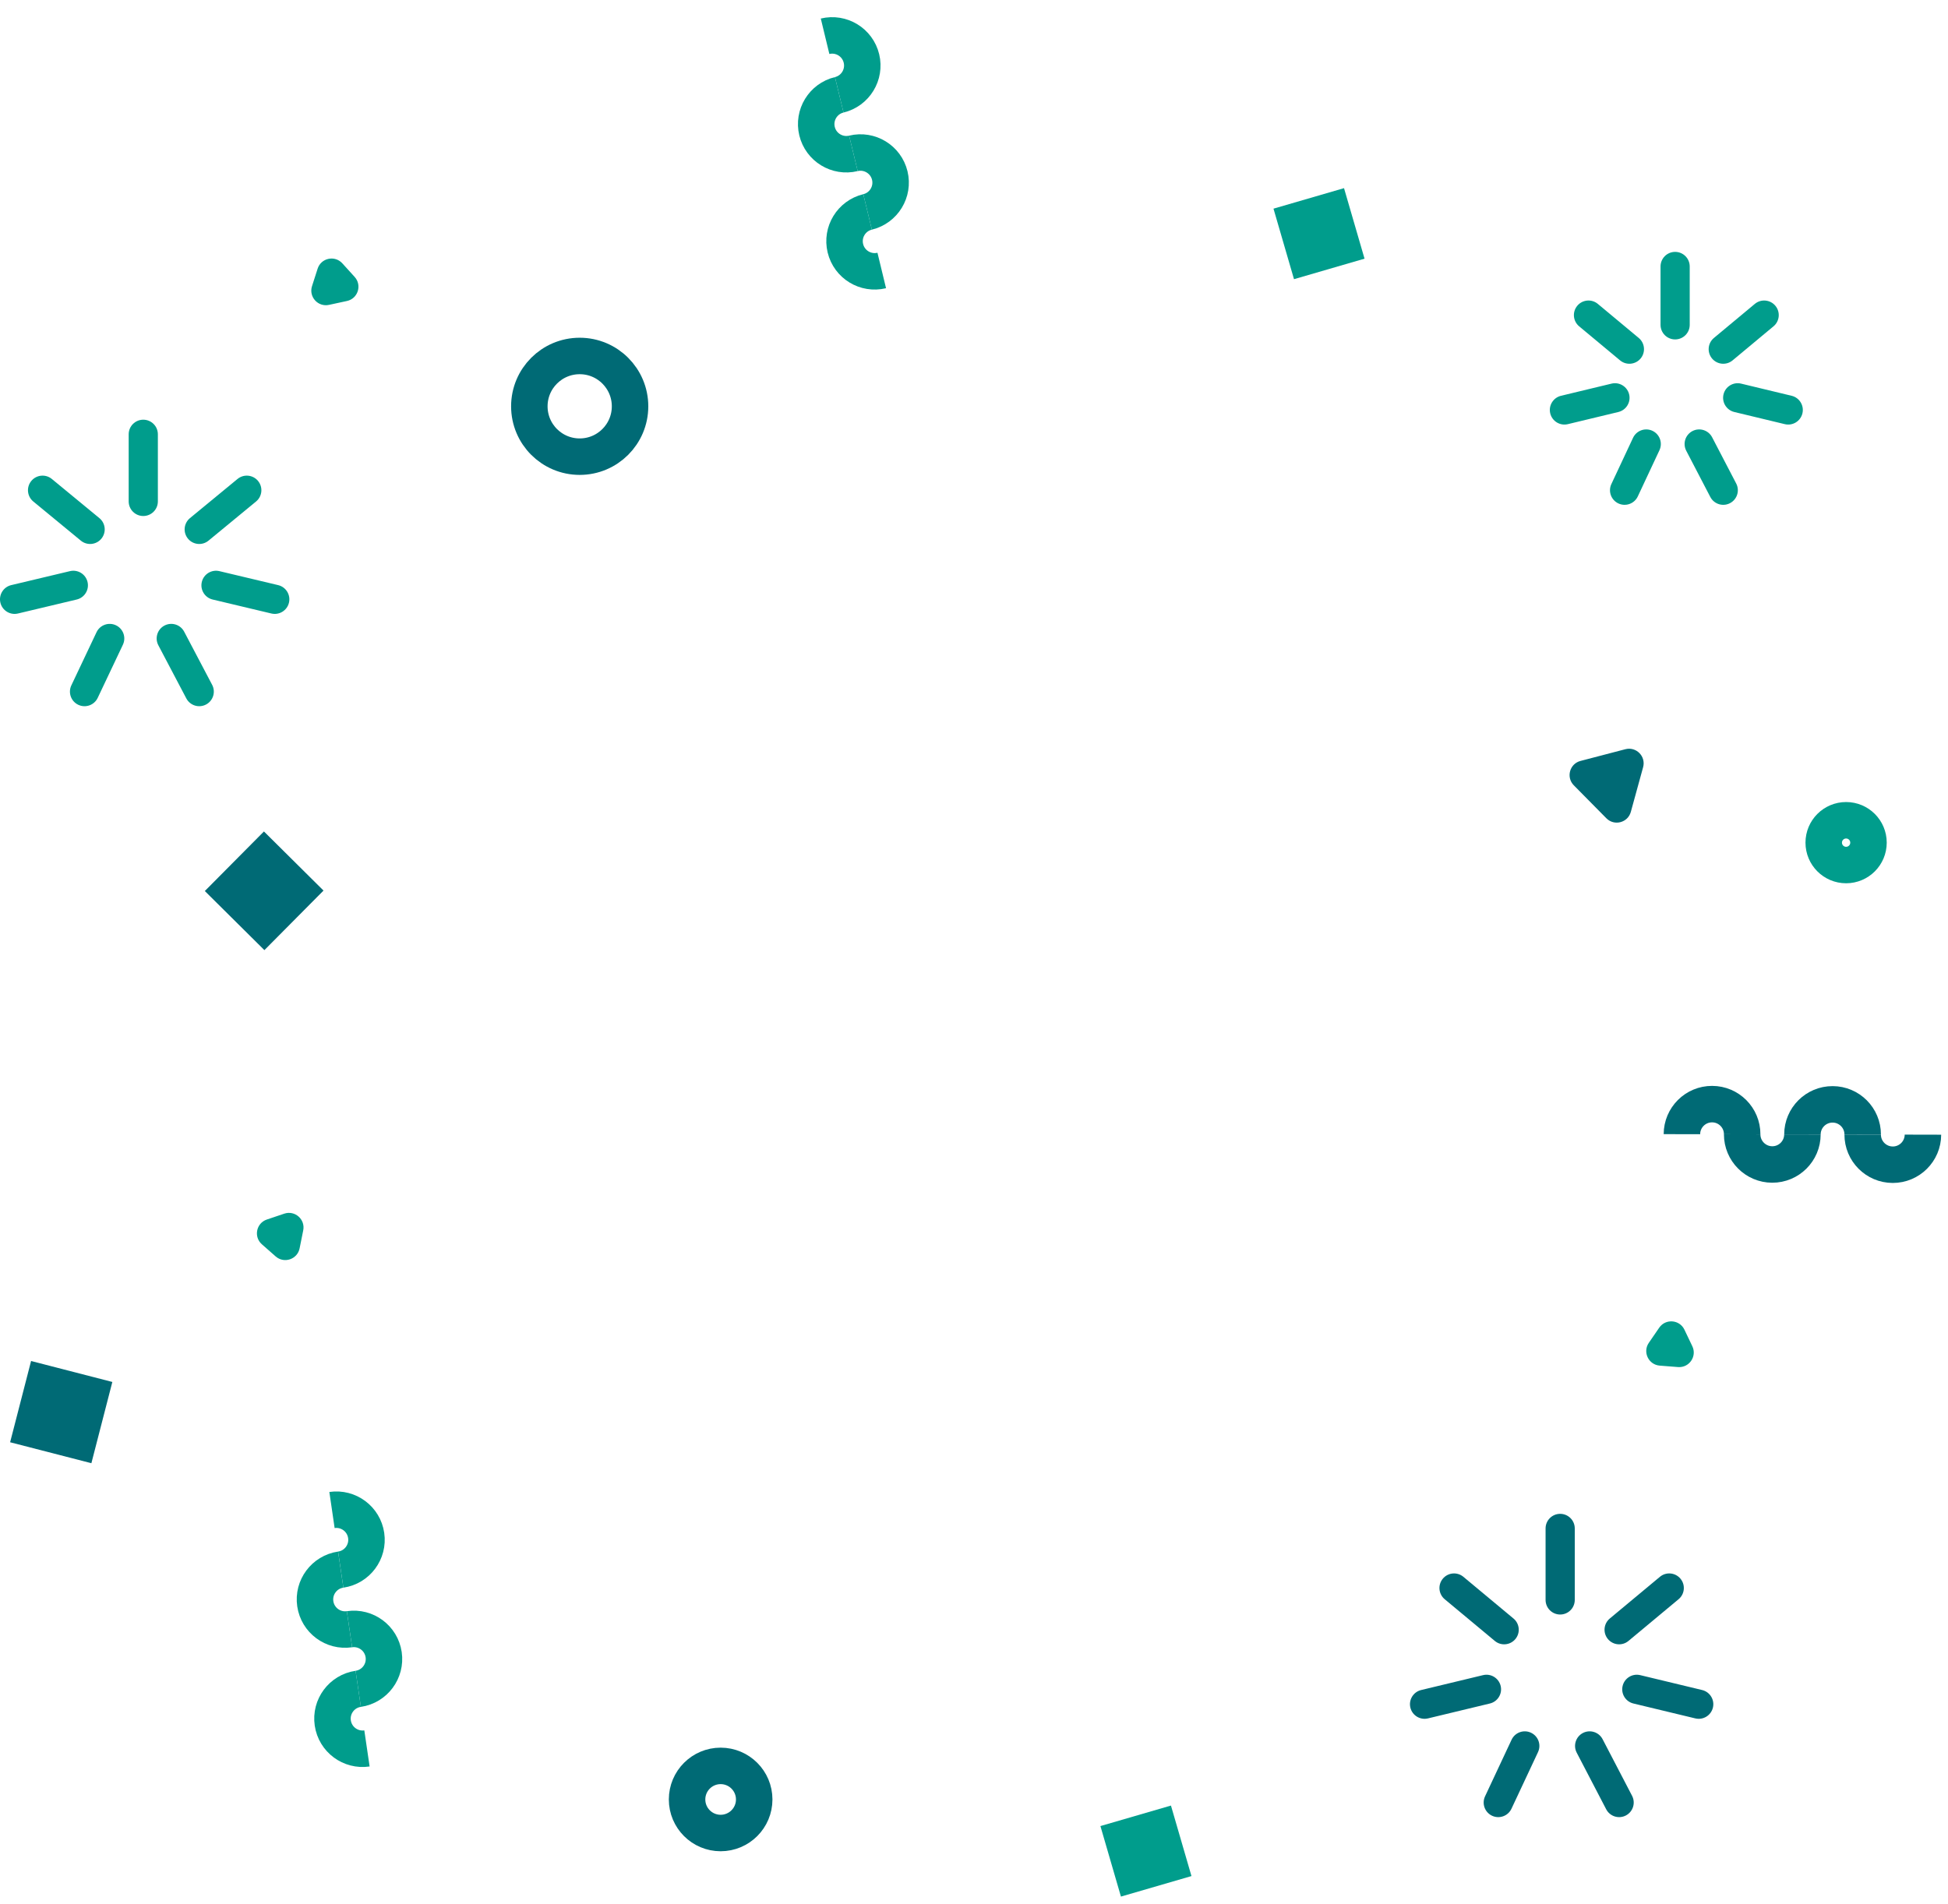 <svg width="267" height="261" viewBox="0 0 267 261" fill="none" xmlns="http://www.w3.org/2000/svg">
<path d="M21.638 59.537C21.638 58.432 20.743 57.537 19.638 57.537C18.534 57.537 17.638 58.432 17.638 59.537H21.638ZM17.638 68.739C17.638 69.844 18.534 70.739 19.638 70.739C20.743 70.739 21.638 69.844 21.638 68.739H17.638ZM26.036 71.03C25.183 71.732 25.061 72.992 25.763 73.845C26.465 74.698 27.726 74.82 28.579 74.118L26.036 71.03ZM35.097 68.749C35.95 68.047 36.072 66.787 35.37 65.934C34.667 65.081 33.407 64.959 32.554 65.662L35.097 68.749ZM30.071 78.297C28.997 78.041 27.918 78.705 27.662 79.779C27.406 80.854 28.07 81.932 29.145 82.188L30.071 78.297ZM37.197 84.105C38.271 84.361 39.35 83.698 39.606 82.623C39.862 81.548 39.198 80.47 38.123 80.214L37.197 84.105ZM25.243 86.596C24.728 85.619 23.519 85.244 22.541 85.758C21.564 86.272 21.189 87.482 21.703 88.459L25.243 86.596ZM25.537 95.745C26.052 96.722 27.261 97.098 28.239 96.583C29.216 96.069 29.591 94.859 29.077 93.882L25.537 95.745ZM16.845 88.384C17.317 87.386 16.892 86.193 15.893 85.721C14.895 85.248 13.702 85.674 13.23 86.672L16.845 88.384ZM9.779 93.957C9.306 94.955 9.732 96.148 10.73 96.621C11.728 97.094 12.921 96.668 13.393 95.669L9.779 93.957ZM10.515 82.188C11.59 81.932 12.254 80.854 11.998 79.779C11.742 78.705 10.664 78.041 9.589 78.297L10.515 82.188ZM1.537 80.214C0.462 80.47 -0.201 81.548 0.054 82.623C0.31 83.698 1.389 84.361 2.463 84.105L1.537 80.214ZM7.106 65.662C6.253 64.959 4.993 65.081 4.291 65.934C3.588 66.787 3.71 68.047 4.563 68.749L7.106 65.662ZM11.082 74.118C11.934 74.82 13.195 74.698 13.897 73.845C14.599 72.992 14.477 71.732 13.624 71.03L11.082 74.118ZM17.638 59.537V68.739H21.638V59.537H17.638ZM28.579 74.118L35.097 68.749L32.554 65.662L26.036 71.03L28.579 74.118ZM29.145 82.188L37.197 84.105L38.123 80.214L30.071 78.297L29.145 82.188ZM21.703 88.459L25.537 95.745L29.077 93.882L25.243 86.596L21.703 88.459ZM13.23 86.672L9.779 93.957L13.393 95.669L16.845 88.384L13.23 86.672ZM9.589 78.297L1.537 80.214L2.463 84.105L10.515 82.188L9.589 78.297ZM4.563 68.749L11.082 74.118L13.624 71.03L7.106 65.662L4.563 68.749Z" fill="#009D8C"/>
<path d="M231.599 36.53C231.599 35.425 230.703 34.53 229.599 34.53C228.494 34.53 227.599 35.425 227.599 36.53H231.599ZM227.599 44.532C227.599 45.637 228.494 46.532 229.599 46.532C230.703 46.532 231.599 45.637 231.599 44.532H227.599ZM234.916 46.33C234.067 47.036 233.952 48.297 234.658 49.146C235.365 49.995 236.626 50.11 237.475 49.404L234.916 46.33ZM243.082 44.736C243.931 44.029 244.047 42.768 243.34 41.919C242.633 41.07 241.372 40.955 240.523 41.661L243.082 44.736ZM238.642 52.591C237.569 52.332 236.488 52.993 236.23 54.067C235.972 55.141 236.633 56.221 237.706 56.48L238.642 52.591ZM244.633 58.147C245.707 58.405 246.787 57.744 247.046 56.67C247.304 55.596 246.643 54.516 245.569 54.258L244.633 58.147ZM234.671 59.947C234.161 58.967 232.953 58.586 231.973 59.096C230.994 59.606 230.613 60.814 231.123 61.794L234.671 59.947ZM234.421 68.129C234.932 69.109 236.139 69.49 237.119 68.979C238.099 68.469 238.479 67.261 237.969 66.282L234.421 68.129ZM227.451 61.719C227.92 60.719 227.489 59.528 226.489 59.059C225.489 58.591 224.298 59.022 223.829 60.022L227.451 61.719ZM220.861 66.357C220.392 67.357 220.823 68.548 221.823 69.016C222.823 69.485 224.014 69.054 224.483 68.054L220.861 66.357ZM221.82 56.48C222.894 56.221 223.555 55.141 223.297 54.067C223.038 52.993 221.958 52.332 220.884 52.591L221.82 56.48ZM213.958 54.258C212.884 54.516 212.223 55.596 212.481 56.67C212.74 57.744 213.82 58.405 214.894 58.147L213.958 54.258ZM219.004 41.661C218.155 40.955 216.894 41.07 216.187 41.919C215.48 42.768 215.596 44.029 216.445 44.736L219.004 41.661ZM222.052 49.404C222.901 50.11 224.162 49.995 224.869 49.146C225.575 48.297 225.46 47.036 224.611 46.33L222.052 49.404ZM227.599 36.53V44.532H231.599V36.53H227.599ZM237.475 49.404L243.082 44.736L240.523 41.661L234.916 46.33L237.475 49.404ZM237.706 56.48L244.633 58.147L245.569 54.258L238.642 52.591L237.706 56.48ZM231.123 61.794L234.421 68.129L237.969 66.282L234.671 59.947L231.123 61.794ZM223.829 60.022L220.861 66.357L224.483 68.054L227.451 61.719L223.829 60.022ZM220.884 52.591L213.958 54.258L214.894 58.147L221.82 56.48L220.884 52.591ZM216.445 44.736L222.052 49.404L224.611 46.33L219.004 41.661L216.445 44.736Z" fill="#009D8C"/>
<path d="M215.843 209.532C215.843 208.428 214.947 207.532 213.843 207.532C212.738 207.532 211.843 208.428 211.843 209.532H215.843ZM211.843 219.335C211.843 220.44 212.738 221.335 213.843 221.335C214.947 221.335 215.843 220.44 215.843 219.335H211.843ZM220.644 221.882C219.795 222.589 219.68 223.85 220.387 224.699C221.093 225.548 222.354 225.663 223.203 224.957L220.644 221.882ZM230.072 219.238C230.921 218.532 231.036 217.271 230.33 216.422C229.623 215.573 228.362 215.457 227.513 216.164L230.072 219.238ZM224.816 229.644C223.742 229.386 222.662 230.047 222.404 231.121C222.145 232.194 222.806 233.275 223.88 233.533L224.816 229.644ZM232.365 235.575C233.439 235.834 234.519 235.173 234.778 234.099C235.036 233.025 234.375 231.945 233.301 231.686L232.365 235.575ZM219.657 238.425C219.147 237.446 217.939 237.065 216.959 237.575C215.98 238.085 215.599 239.293 216.109 240.273L219.657 238.425ZM220.15 248.033C220.66 249.013 221.868 249.394 222.847 248.884C223.827 248.373 224.208 247.166 223.698 246.186L220.15 248.033ZM210.805 240.198C211.274 239.197 210.843 238.007 209.842 237.538C208.842 237.069 207.651 237.5 207.183 238.5L210.805 240.198ZM203.546 246.261C203.078 247.261 203.508 248.452 204.509 248.921C205.509 249.389 206.7 248.958 207.168 247.958L203.546 246.261ZM204.209 233.533C205.283 233.275 205.944 232.194 205.686 231.121C205.427 230.047 204.347 229.386 203.273 229.644L204.209 233.533ZM194.788 231.686C193.714 231.945 193.053 233.025 193.311 234.099C193.57 235.173 194.65 235.834 195.724 235.575L194.788 231.686ZM200.576 216.164C199.727 215.457 198.466 215.573 197.759 216.422C197.053 217.271 197.168 218.532 198.017 219.238L200.576 216.164ZM204.886 224.957C205.735 225.663 206.996 225.548 207.703 224.699C208.409 223.85 208.294 222.589 207.445 221.882L204.886 224.957ZM211.843 209.532V219.335H215.843V209.532H211.843ZM223.203 224.957L230.072 219.238L227.513 216.164L220.644 221.882L223.203 224.957ZM223.88 233.533L232.365 235.575L233.301 231.686L224.816 229.644L223.88 233.533ZM216.109 240.273L220.15 248.033L223.698 246.186L219.657 238.425L216.109 240.273ZM207.183 238.5L203.546 246.261L207.168 247.958L210.805 240.198L207.183 238.5ZM203.273 229.644L194.788 231.686L195.724 235.575L204.209 233.533L203.273 229.644ZM198.017 219.238L204.886 224.957L207.445 221.882L200.576 216.164L198.017 219.238Z" fill="#006A75"/>
<circle cx="98.773" cy="246.687" r="4.601" stroke="#006A75" stroke-width="5"/>
<circle cx="253.034" cy="115.519" r="3.068" stroke="#009D8C" stroke-width="5"/>
<circle cx="79.455" cy="55.702" r="6.902" stroke="#006A75" stroke-width="5"/>
<rect x="28.074" y="122.151" width="11.503" height="11.503" transform="rotate(-45.223 28.074 122.151)" fill="#006A75"/>
<rect x="1.387" y="197.719" width="11.503" height="11.503" transform="rotate(-75.541 1.387 197.719)" fill="#006A75"/>
<rect x="150.828" y="250.335" width="10.068" height="10.068" transform="rotate(-16.217 150.828 250.335)" fill="#009D8C"/>
<rect x="174.549" y="28.605" width="10.068" height="10.068" transform="rotate(-16.217 174.549 28.605)" fill="#009D8C"/>
<path d="M222.777 102.71C224.266 102.321 225.618 103.69 225.211 105.175L223.527 111.303C223.119 112.787 221.257 113.273 220.175 112.178L215.71 107.656C214.629 106.56 215.139 104.705 216.628 104.316L222.777 102.71Z" fill="#006A75"/>
<path d="M227.487 187.213C225.952 187.093 225.122 185.356 225.994 184.087L227.418 182.013C228.29 180.744 230.208 180.894 230.872 182.283L231.956 184.554C232.62 185.943 231.53 187.53 229.995 187.41L227.487 187.213Z" fill="#009D8C"/>
<path d="M41.065 171.137C40.761 172.646 38.938 173.261 37.782 172.243L35.894 170.58C34.739 169.562 35.118 167.676 36.577 167.184L38.962 166.38C40.421 165.889 41.865 167.161 41.561 168.67L41.065 171.137Z" fill="#009D8C"/>
<path d="M45.092 41.795C43.587 42.12 42.295 40.694 42.766 39.228L43.535 36.833C44.005 35.367 45.886 34.96 46.921 36.101L48.611 37.965C49.645 39.105 49.057 40.938 47.552 41.263L45.092 41.795Z" fill="#009D8C"/>
<path d="M115.03 12.998C117.247 12.462 118.609 10.23 118.073 8.014C117.536 5.797 115.305 4.435 113.088 4.971" stroke="#009D8C" stroke-width="5"/>
<path d="M116.972 21.025C114.755 21.562 112.523 20.2 111.987 17.983C111.451 15.766 112.813 13.535 115.029 12.998" stroke="#009D8C" stroke-width="5"/>
<path d="M118.913 29.052C121.13 28.516 122.492 26.284 121.956 24.068C121.419 21.851 119.187 20.489 116.971 21.025" stroke="#009D8C" stroke-width="5"/>
<path d="M120.856 37.08C118.64 37.616 116.408 36.254 115.872 34.037C115.335 31.821 116.697 29.589 118.914 29.052" stroke="#009D8C" stroke-width="5"/>
<path d="M255.306 155.534C255.302 157.814 257.147 159.667 259.427 159.671C261.708 159.676 263.56 157.83 263.565 155.55" stroke="#006A75" stroke-width="5"/>
<path d="M247.048 155.517C247.052 153.237 248.905 151.391 251.185 151.396C253.466 151.4 255.311 153.253 255.307 155.533" stroke="#006A75" stroke-width="5"/>
<path d="M238.788 155.501C238.784 157.782 240.629 159.634 242.91 159.639C245.19 159.643 247.043 157.798 247.047 155.517" stroke="#006A75" stroke-width="5"/>
<path d="M230.53 155.485C230.535 153.205 232.387 151.359 234.668 151.364C236.948 151.368 238.794 153.221 238.789 155.501" stroke="#006A75" stroke-width="5"/>
<path d="M46.703 215.179C48.959 214.848 50.52 212.75 50.189 210.494C49.858 208.237 47.761 206.677 45.504 207.007" stroke="#009D8C" stroke-width="5"/>
<path d="M47.9 223.35C45.643 223.681 43.546 222.12 43.215 219.864C42.884 217.607 44.445 215.51 46.701 215.179" stroke="#009D8C" stroke-width="5"/>
<path d="M49.099 231.522C51.356 231.191 52.917 229.093 52.586 226.837C52.255 224.58 50.157 223.019 47.901 223.35" stroke="#009D8C" stroke-width="5"/>
<path d="M50.298 239.693C48.042 240.024 45.944 238.463 45.613 236.206C45.282 233.95 46.843 231.852 49.1 231.521" stroke="#009D8C" stroke-width="5"/>
</svg>

